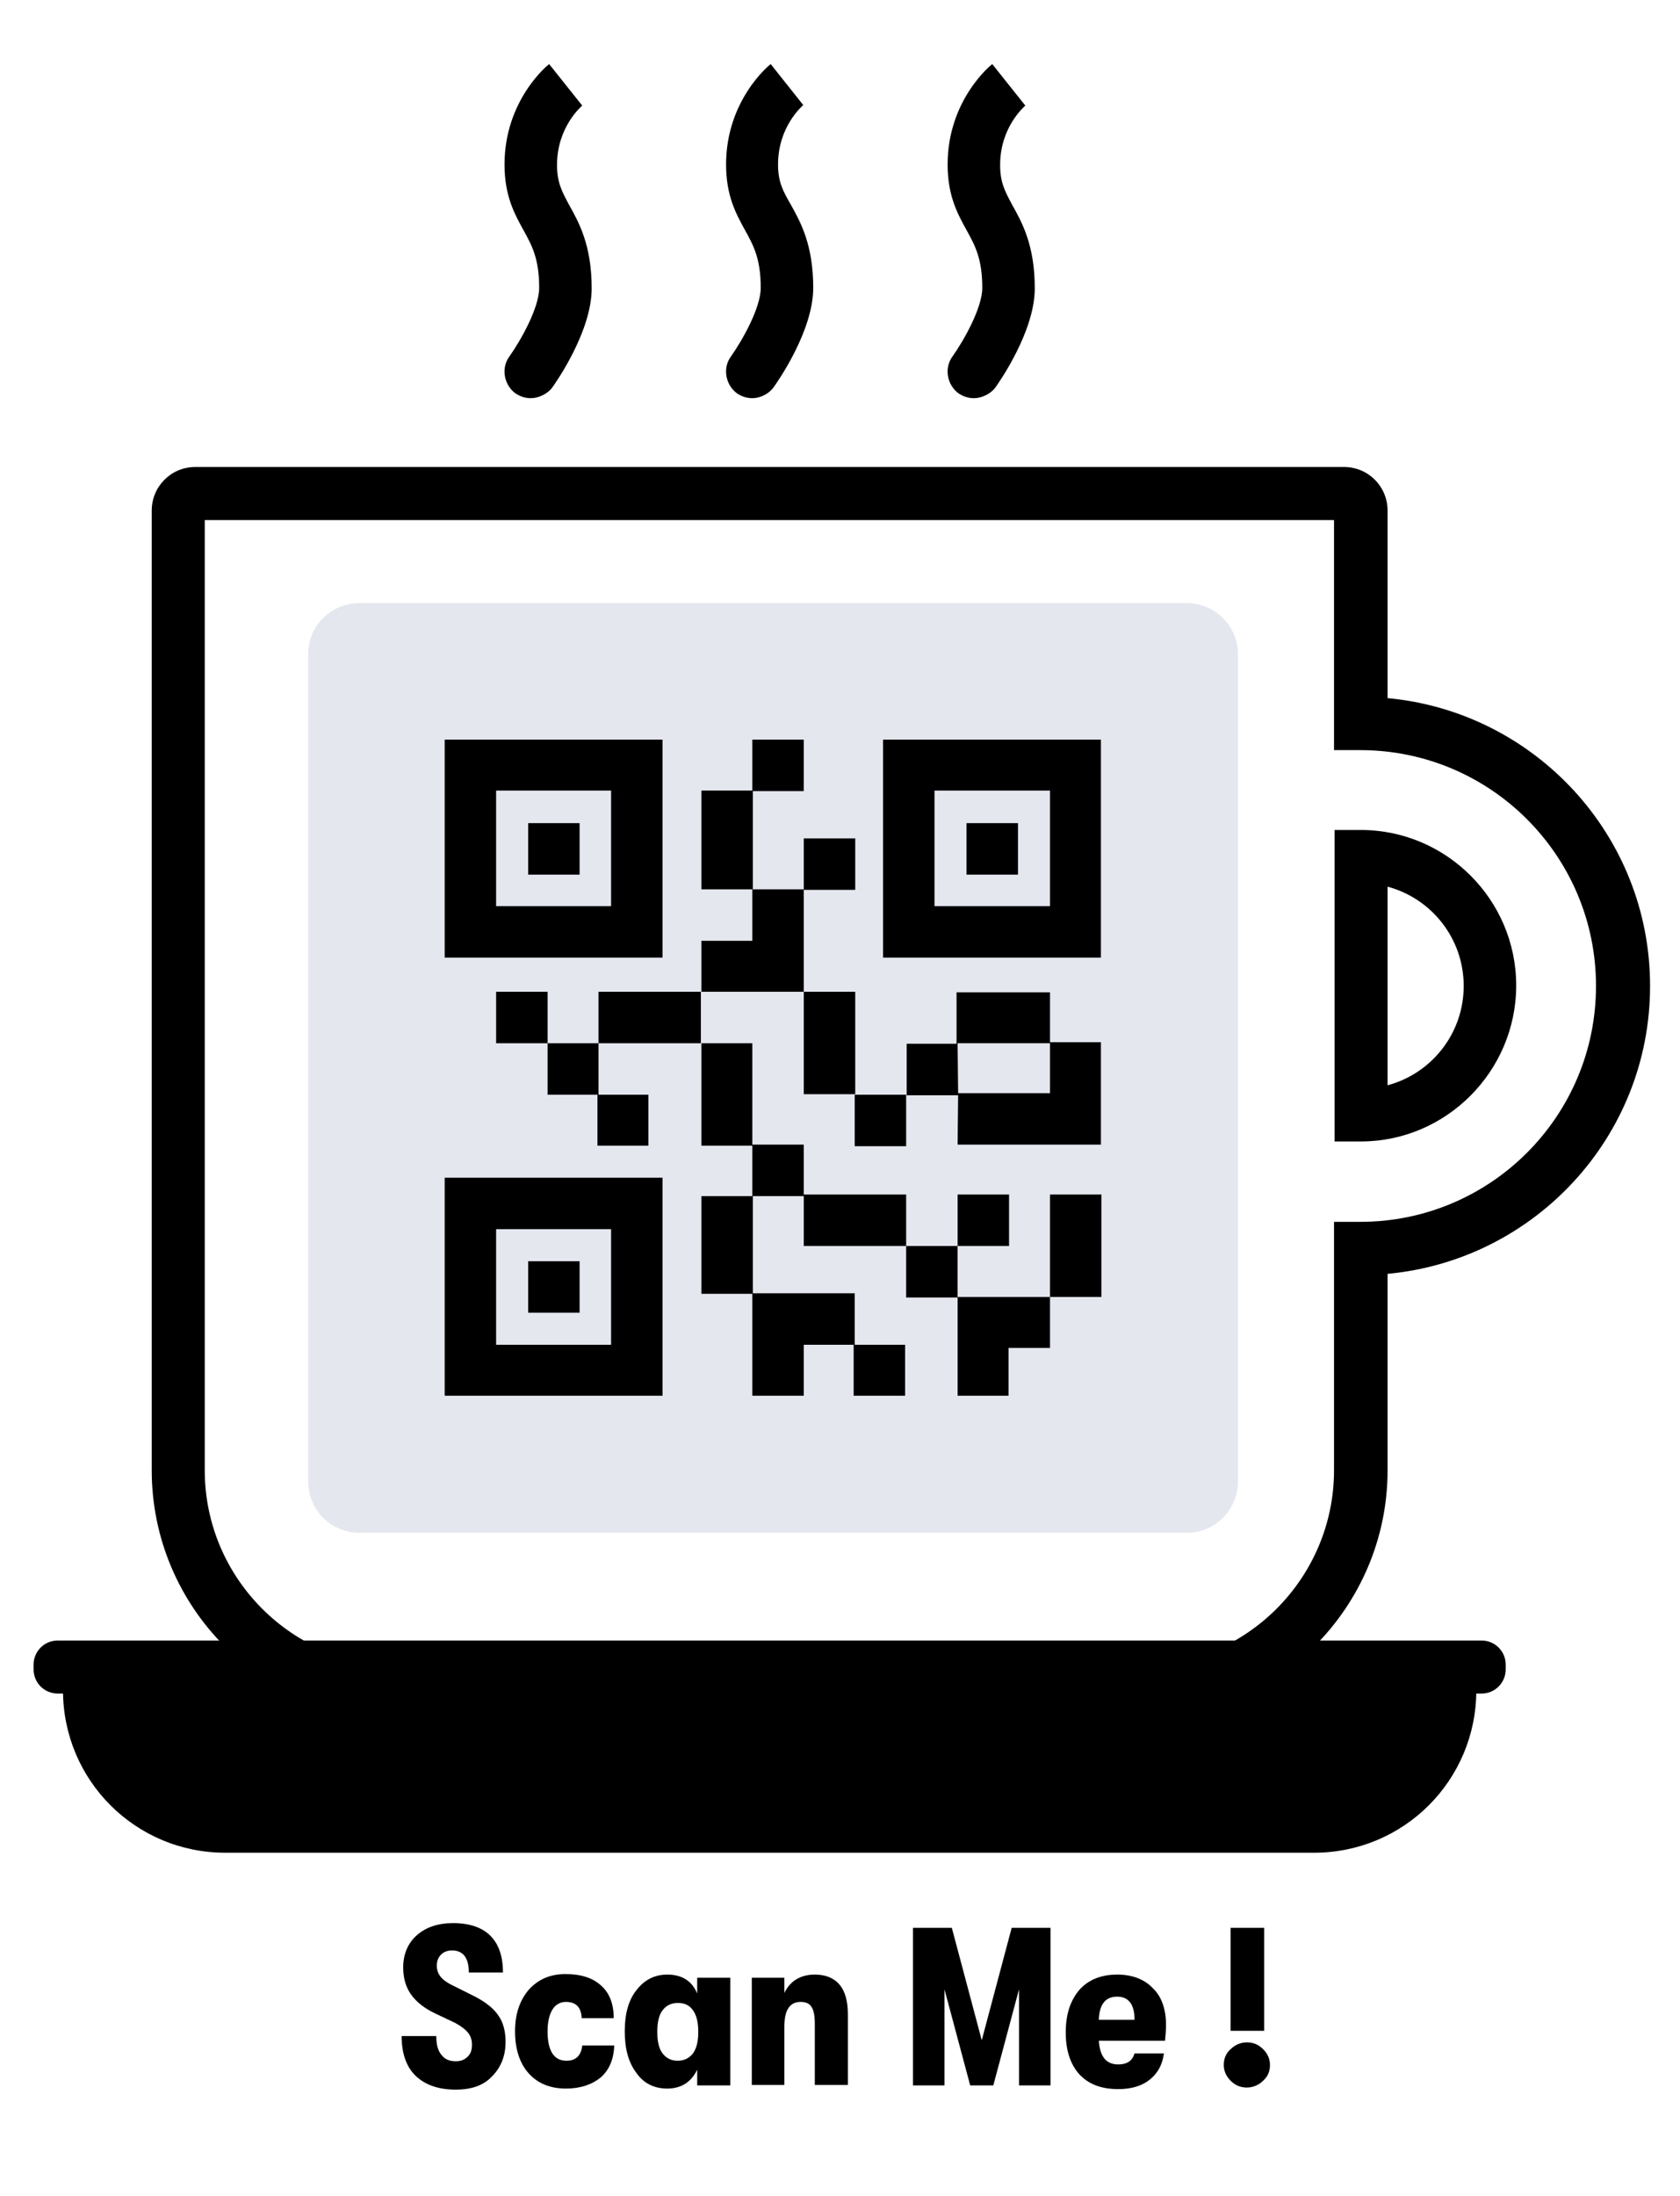 <svg width="320" height="418" viewBox="0 0 320 418" fill="none" xmlns="http://www.w3.org/2000/svg">
<path d="M11 312.3H282.2C284.7 312.3 286.8 314.3 286.8 316.9V317.8C286.8 320.3 284.8 322.4 282.2 322.4H11C8.5 322.4 6.4 320.4 6.4 317.8V316.9C6.4 314.3 8.5 312.3 11 312.3Z" fill="#000000"/>
<path d="M250.3 352.7H42.9C25.8 352.7 12 338.9 12 321.8H281.2C281.2 338.9 267.4 352.7 250.3 352.7Z" fill="#000000"/>
<path d="M216.9 327.3H76.3C50.1 327.3 28.9 306 28.9 279.9V97.2C28.9 92.6 32.6 88.9 37.2 88.9H256C260.6 88.9 264.3 92.6 264.3 97.2V132.9C292.3 135.5 314.3 159 314.3 187.7C314.3 216.4 292.3 239.9 264.3 242.5V279.9C264.3 306 243 327.3 216.9 327.3ZM39 99V279.9C39 300.5 55.8 317.2 76.3 317.2H216.8C237.4 317.2 254.1 300.4 254.1 279.9V232.6H259.1C283.9 232.6 304 212.5 304 187.7C304 162.9 283.9 142.8 259.1 142.8H254.1V99H39Z" fill="#000000"/>
<path d="M259.2 217.3H254.2V158H259.2C275.5 158 288.8 171.3 288.8 187.6C288.8 203.9 275.5 217.3 259.2 217.3ZM264.3 168.8V206.6C272.6 204.4 278.8 196.8 278.8 187.7C278.8 178.6 272.6 171 264.3 168.8Z" fill="#000000"/>
<path d="M101.1 75.8C100.1 75.8 99.1 75.5 98.2 74.9C96 73.3 95.4 70.1 97 67.9C99.2 64.8 102.7 58.6 102.7 54.8C102.7 49.2 101.3 46.7 99.7 43.8C98 40.7 96.1 37.3 96.1 31.3C96.1 19.1 104.3 12.4 104.6 12.2L110.9 20.1C110.7 20.3 106.1 24.2 106.1 31.4C106.1 34.7 107 36.4 108.4 39C110.3 42.4 112.7 46.7 112.7 54.9C112.7 63.1 105.9 72.8 105.1 73.9C104.2 75 102.6 75.8 101.1 75.8Z" fill="#000000"/>
<path d="M143.3 75.8C142.3 75.8 141.3 75.5 140.4 74.9C138.2 73.3 137.6 70.1 139.2 67.9C141.4 64.8 144.9 58.6 144.9 54.8C144.9 49.2 143.5 46.7 141.9 43.8C140.2 40.7 138.3 37.3 138.3 31.3C138.3 19.1 146.5 12.4 146.8 12.2L153 20C152.8 20.2 148.2 24.1 148.2 31.3C148.2 34.6 149.1 36.3 150.6 38.9C152.5 42.3 154.9 46.6 154.9 54.8C154.9 63 148.1 72.7 147.3 73.8C146.4 75 144.8 75.8 143.3 75.8Z" fill="#000000"/>
<path d="M185.5 75.8C184.5 75.8 183.5 75.5 182.6 74.9C180.4 73.3 179.8 70.1 181.4 67.9C183.6 64.8 187.1 58.6 187.1 54.8C187.1 49.2 185.7 46.7 184.1 43.8C182.4 40.7 180.5 37.3 180.5 31.3C180.5 19.1 188.7 12.4 189 12.2L195.3 20.1C195.1 20.3 190.5 24.2 190.5 31.4C190.5 34.7 191.4 36.4 192.8 39C194.7 42.4 197.1 46.7 197.1 54.9C197.1 63.1 190.3 72.8 189.5 73.9C188.6 75 187 75.8 185.5 75.8Z" fill="#000000"/>
<path d="M68.5 114.8H226C231.4 114.8 235.8 119.1 235.8 124.6V282C235.8 287.4 231.5 291.8 226 291.8H68.5C63.1 291.8 58.7 287.5 58.7 282V124.5C58.7 119.1 63.1 114.8 68.5 114.8Z" fill="#E5E7EF"/>
<path d="M126.2 140.8H84.7V182.3H126.2V140.8ZM116.5 172.5H94.5V150.5H116.4V172.5H116.5Z" fill="#000000"/>
<path d="M110.4 156.7H100.6V166.5H110.4V156.7Z" fill="#000000"/>
<path d="M209.7 140.8H168.2V182.3H209.7V140.8ZM200 172.5H178V150.5H200V172.5Z" fill="#000000"/>
<path d="M193.9 156.7H184.1V166.5H193.9V156.7Z" fill="#000000"/>
<path d="M126.2 224.2H84.7V265.7H126.2V224.2ZM116.5 256H94.5V234H116.4V256H116.5Z" fill="#000000"/>
<path d="M110.4 240.1H100.6V249.9H110.4V240.1Z" fill="#000000"/>
<path d="M104.3 188.8H94.5V198.6H104.3V188.8Z" fill="#000000"/>
<path d="M113.8 208.4V218.1H123.5V208.4H114V198.6H104.3V208.4H113.8Z" fill="#000000"/>
<path d="M162.9 159.6H153.1V169.4H162.9V159.6Z" fill="#000000"/>
<path d="M143.4 150.5H133.6V169.3H143.4V150.5Z" fill="#000000"/>
<path d="M153.1 140.8H143.3V150.6H153.1V140.8Z" fill="#000000"/>
<path d="M153.1 169.3H143.3V179.1H133.6V188.8H153.1V169.3Z" fill="#000000"/>
<path d="M143.3 218.1V227.7H153.1V237.2H172.6V227.4H153.1V217.9H143.3V198.6H133.6V218.1H143.3Z" fill="#000000"/>
<path d="M162.9 188.8H153.1V208.3H162.9V188.8Z" fill="#000000"/>
<path d="M182.4 217.9H209.7V198.4H200V188.9H182.2V198.7H172.7V208.5H182.5L182.4 217.9ZM182.4 198.6H200V208.1H182.5L182.4 198.6Z" fill="#000000"/>
<path d="M209.8 227.4H200V246.9H209.8V227.4Z" fill="#000000"/>
<path d="M172.6 208.4H162.8V218.2H172.6V208.4Z" fill="#000000"/>
<path d="M182.4 237.2H172.6V247H182.4V237.2Z" fill="#000000"/>
<path d="M192.2 227.4H182.4V237.2H192.2V227.4Z" fill="#000000"/>
<path d="M192.1 265.7V256.6H200V246.9H182.4V265.7H192.1Z" fill="#000000"/>
<path d="M143.4 227.7H133.6V246.3H143.4V227.7Z" fill="#000000"/>
<path d="M153.1 265.7V256H162.6V265.7H172.4V256H162.8V246.2H143.3V265.7H153.1Z" fill="#000000"/>
<path d="M133.5 188.8H114V198.6H133.5V188.8Z" fill="#000000"/>
<path d="M86.8 397.8C83.5 397.8 81 396.9 79.2 395.2C77.4 393.5 76.5 390.9 76.5 387.6H83.1C83.1 389.2 83.4 390.4 84.1 391.2C84.7 392 85.6 392.4 86.8 392.4C87.8 392.4 88.5 392.1 89.1 391.5C89.7 390.9 89.9 390.2 89.9 389.2C89.9 388.3 89.6 387.5 89.1 386.9C88.6 386.3 87.8 385.7 86.7 385.1L82.9 383.3C80.8 382.3 79.3 381.1 78.3 379.7C77.3 378.3 76.8 376.6 76.8 374.5C76.8 372 77.7 369.9 79.4 368.4C81.1 366.9 83.4 366.1 86.3 366.1C89.4 366.1 91.8 366.9 93.4 368.5C95 370.1 95.8 372.4 95.8 375.5H89.3C89.3 372.7 88.2 371.3 86.1 371.3C85.2 371.3 84.5 371.6 84 372.1C83.5 372.6 83.2 373.3 83.2 374.2C83.2 375.1 83.5 375.8 84 376.4C84.5 377 85.4 377.6 86.7 378.2L90.7 380.2C92.7 381.3 94.1 382.4 95 383.8C95.9 385.1 96.3 386.8 96.3 388.7C96.3 391.4 95.4 393.6 93.7 395.3C92.1 397 89.8 397.8 86.8 397.8Z" fill="#000000"/>
<path d="M107.8 397.6C104.8 397.6 102.4 396.6 100.7 394.7C99 392.8 98.1 390.1 98.1 386.7C98.1 383.4 99 380.8 100.7 378.8C102.5 376.8 104.8 375.8 107.7 375.8C110.6 375.8 112.9 376.5 114.5 378C116.1 379.4 116.9 381.5 116.9 384.2H110.8C110.7 382.1 109.7 381.1 107.8 381.1C106.7 381.1 105.8 381.6 105.2 382.6C104.6 383.6 104.3 385 104.3 386.7C104.3 390.4 105.5 392.3 107.9 392.3C109.7 392.3 110.7 391.3 110.9 389.4H117C116.9 392.1 116 394.1 114.4 395.5C112.8 396.8 110.6 397.6 107.8 397.6Z" fill="#000000"/>
<path d="M127.1 397.6C124.6 397.6 122.6 396.6 121.2 394.6C119.7 392.6 119 390 119 386.7C119 383.4 119.7 380.8 121.2 378.9C122.7 376.9 124.7 375.9 127.1 375.9C129.9 375.9 131.8 377.1 132.8 379.5V376.5H139.1V397H132.8V394C131.7 396.3 129.8 397.6 127.1 397.6ZM129.1 392.3C130.3 392.3 131.3 391.8 132 390.9C132.7 389.9 133 388.6 133 386.8C133 385 132.7 383.7 132 382.7C131.3 381.7 130.4 381.3 129.1 381.3C127.8 381.3 126.9 381.8 126.2 382.7C125.5 383.6 125.2 385 125.2 386.8C125.2 388.6 125.5 390 126.2 390.9C126.9 391.8 127.8 392.3 129.1 392.3Z" fill="#000000"/>
<path d="M143.2 397V376.5H149.4V379.4C150.5 377.1 152.5 375.9 155.2 375.9C157.2 375.9 158.8 376.5 159.9 377.8C161 379.1 161.5 381 161.5 383.5V396.9H155.2V385.2C155.2 383.8 155 382.7 154.6 382.1C154.2 381.4 153.5 381.1 152.5 381.1C150.4 381.1 149.4 382.7 149.4 385.8V396.9H143.2V397Z" fill="#000000"/>
<path d="M173.9 397V367H181.3L187 388.4L192.7 367H200.1V397H194.1V378.7L189.2 397H184.8L179.9 378.7V397H173.9Z" fill="#000000"/>
<path d="M222.1 385.5C222.1 386.6 222 387.5 221.9 388.5H209.3C209.4 389.9 209.7 391 210.3 391.8C210.9 392.6 211.8 393 213 393C214.7 393 215.7 392.3 216.1 390.9H221.7C221.4 393.1 220.5 394.7 219 395.9C217.5 397.1 215.5 397.7 213 397.7C209.8 397.7 207.4 396.8 205.6 394.9C203.9 393 203 390.4 203 386.9C203 383.4 203.9 380.8 205.6 378.8C207.3 376.9 209.7 375.9 212.8 375.9C215.7 375.9 218 376.8 219.6 378.5C221.3 380.1 222.1 382.6 222.1 385.5ZM209.3 384.5H216.1C216.1 381.6 215 380.1 212.8 380.1C210.6 380.1 209.4 381.5 209.3 384.5Z" fill="#000000"/>
<path d="M240.6 396.1C239.8 396.9 238.7 397.4 237.5 397.4C236.3 397.4 235.3 397 234.4 396.1C233.6 395.3 233.1 394.3 233.1 393.1C233.1 391.9 233.5 390.9 234.4 390.1C235.2 389.3 236.3 388.8 237.5 388.8C238.7 388.8 239.7 389.2 240.6 390.1C241.4 390.9 241.9 391.9 241.9 393.1C241.9 394.3 241.5 395.3 240.6 396.1ZM234.4 386.6V367H240.8V386.6H234.4Z" fill="#000000"/>
</svg>

